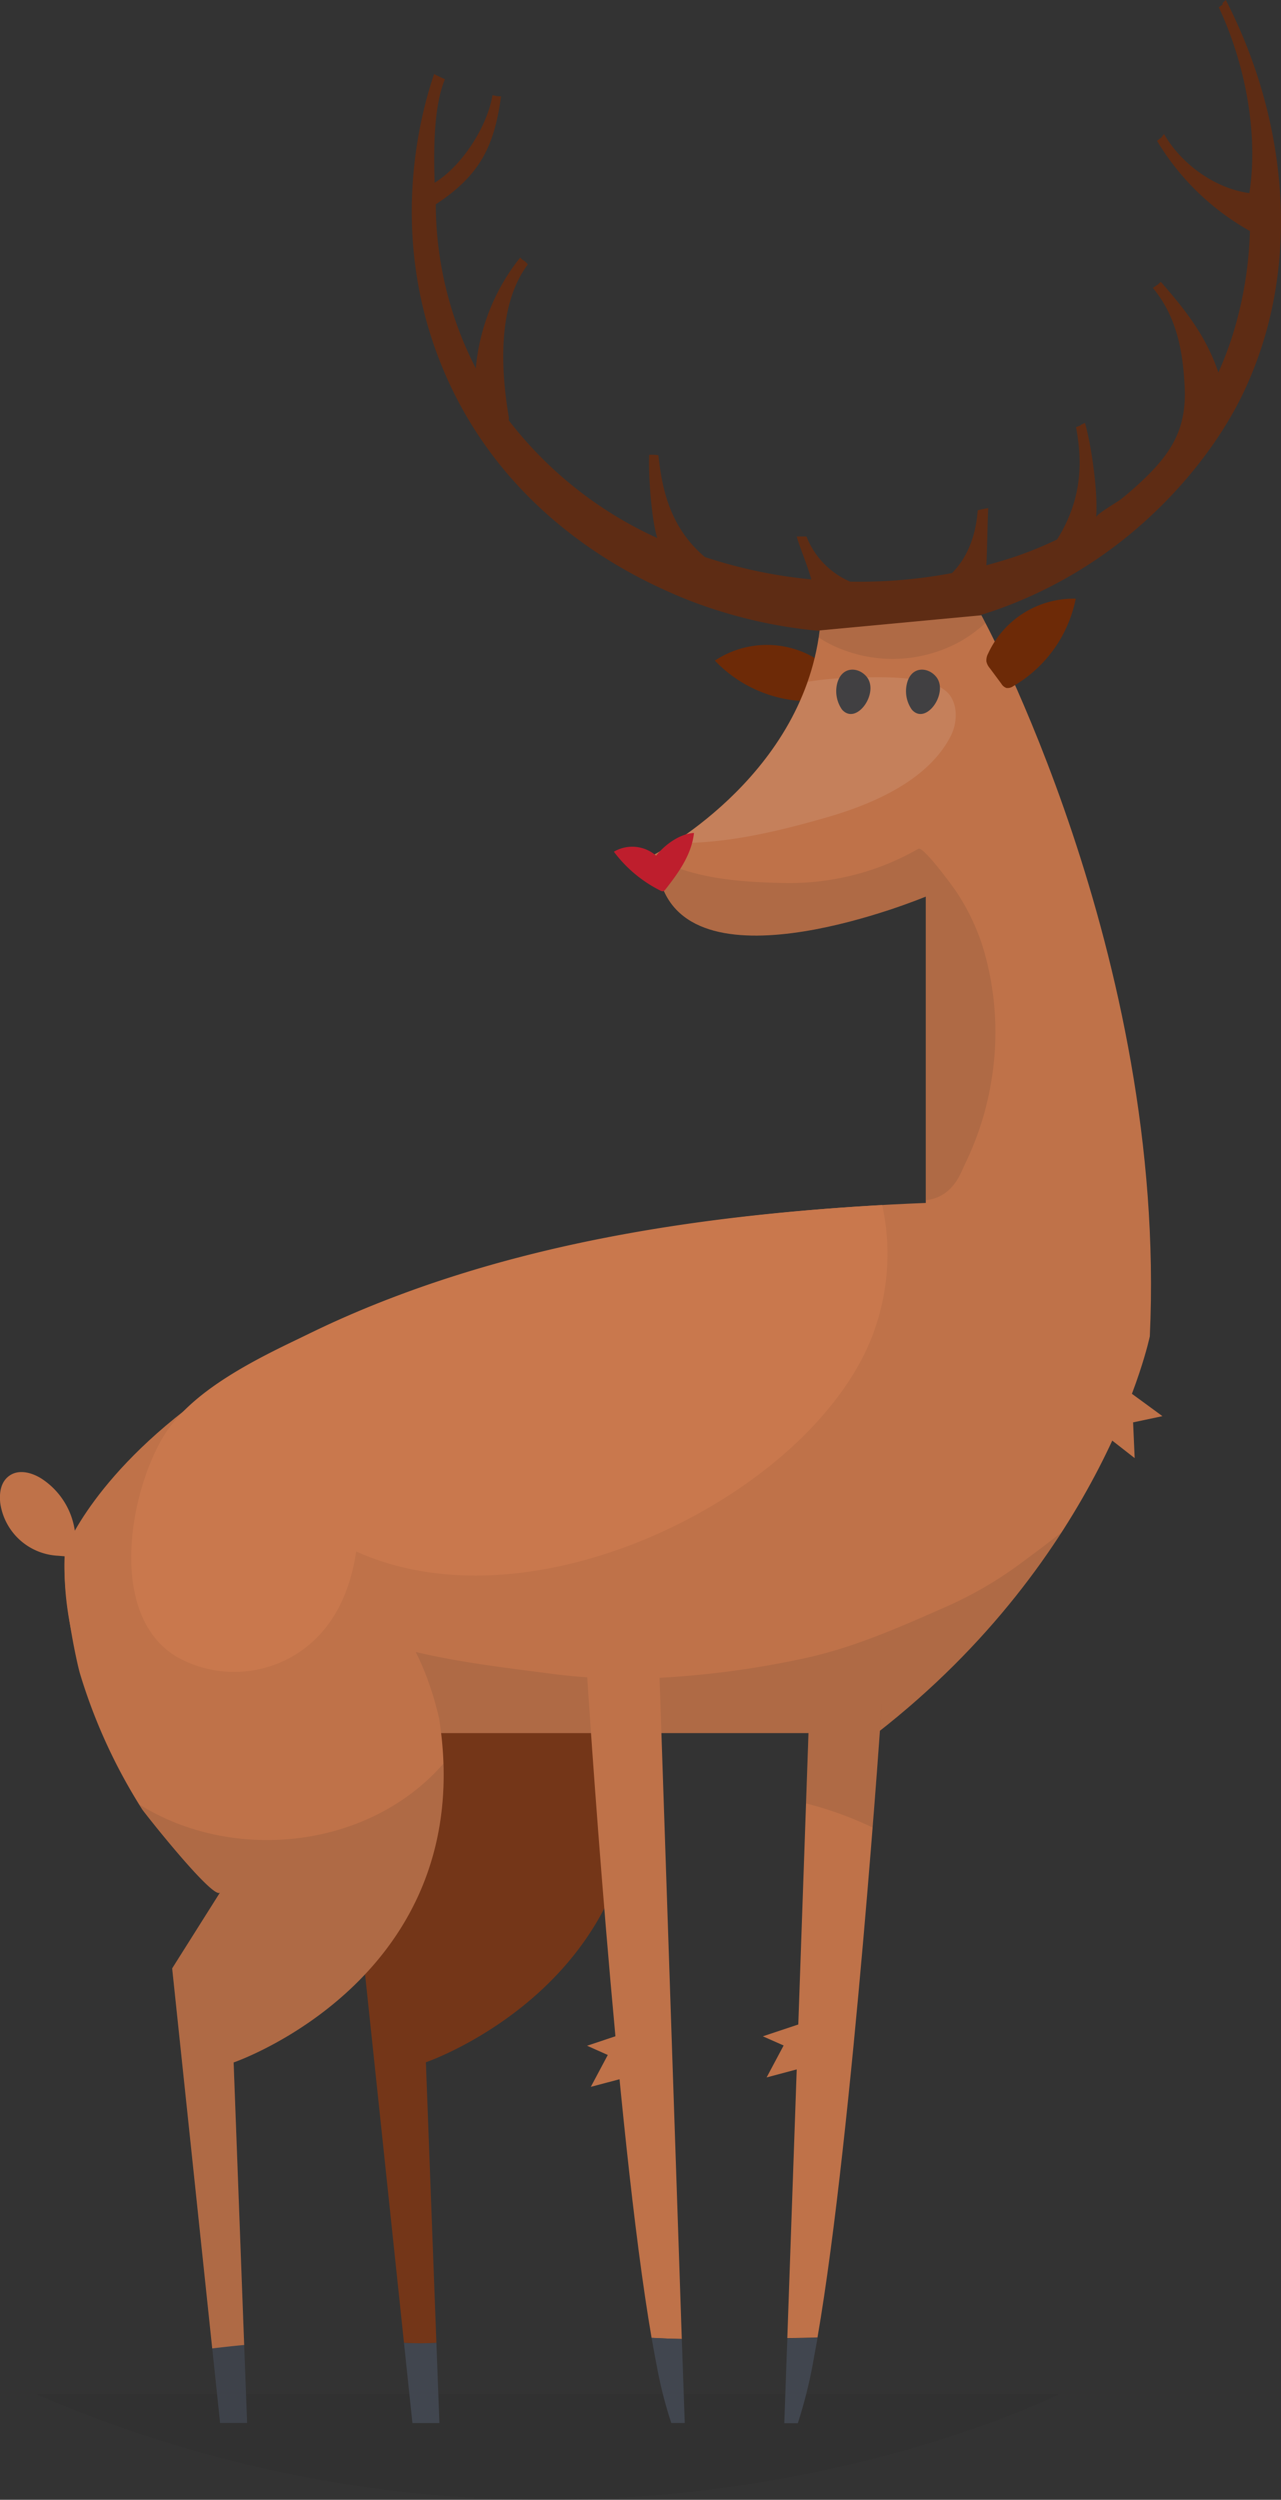 <svg xmlns="http://www.w3.org/2000/svg" viewBox="0 0 212.2 414.01"><rect x="0" y="0" width="212.2" height="414.01" fill="#333333" stroke="none"/><defs><style>.cls-1{isolation:isolate;}.cls-2,.cls-8{fill:#231f20;}.cls-2{opacity:0.1;}.cls-3{fill:#41464f;}.cls-4{fill:#743618;}.cls-5{fill:#5e2c14;}.cls-6{fill:#6d2a07;}.cls-7{fill:#bf7249;}.cls-8,.cls-9{opacity:0.1;}.cls-9{fill:#fff;mix-blend-mode:overlay;}.cls-10{fill:#be1e2d;}.cls-11{fill:#414042;}.cls-12{fill:#c9784d;}</style></defs><title>Asset 19</title><g class="cls-1"><g id="Layer_2" data-name="Layer 2"><g id="Layer_1-2" data-name="Layer 1"><path class="cls-2" d="M6,396.53H175.41S97.3,435.87,6,396.53Z"/><path class="cls-3" d="M66.92,388l1.4,13.3h4.47L72.29,388A43.74,43.74,0,0,1,66.92,388Z"/><path class="cls-4" d="M104.59,284.66c-10.32-45.21-61.94-27.91-61.94-27.91-3.12,1.05,1.91,18.67,2.48,20.53a90.77,90.77,0,0,0,10.26,22.36c.41.64,12,15.31,12.93,13.76L60.37,326l6.55,62a43.74,43.74,0,0,0,5.37,0l-1.74-46.45S111.29,327.63,104.59,284.66Z"/><path class="cls-5" d="M203.06,0c-1.24,1,.18.38-1.18,1.19,4.38,9.29,6.61,20.93,5.08,30.79-5.53-.72-11.2-4.68-14.14-9.79-1.09,1.44.16,0-1.15,1.15a41.69,41.69,0,0,0,15.38,14.92A63.67,63.67,0,0,1,204,56.08a59,59,0,0,1-2.17,5.6c-2.05-6-5.38-10.25-9.54-15-1.28,1.14.08,0-1.31,1,3.75,4.58,5,9.93,5.28,16.84.19,6-1.81,9.89-6.08,14.15a54.88,54.88,0,0,1-4.48,4c-.56.45-4.08,2.47-4.13,3,.35-3.91-.74-11.79-1.84-15.62-1.69.73.34,0-1.48.69.81,4.49,1.52,11.21-3.14,18.6-1.78.86-3.62,1.65-5.51,2.34-2,.74-4.11,1.37-6.21,1.94.1-1.07.22-8.39.32-9.46a14.67,14.67,0,0,0-1.75.36c-.11,1.12-.39,6.51-4.26,10.39a82.16,82.16,0,0,1-16.87,1.42,13.53,13.53,0,0,1-7.24-7.48c-1.07,0-.84,0-1.61,0,.29,1.22,1.75,4.72,2.42,7.11a80,80,0,0,1-17.64-3.71c-6.11-5.16-7.15-12-7.7-16.86a7.37,7.37,0,0,0-1.53-.06c-.14,3.35.38,10.68,1.35,13.78A64.9,64.9,0,0,1,84.27,69.61a2.13,2.13,0,0,0,0-.61c-1.38-8.19-1.77-18.64,3.17-25.21-.73-.88-.68-.44-1.26-1.15A34.21,34.21,0,0,0,78.82,61a59.66,59.66,0,0,1-6.63-27.16c7.63-5,9.71-10,10.81-17.87-1.58-.11.11.07-1.42-.2C80.71,21,76.51,27.5,72,30.26c-.18-5.76-.14-12.66,1.7-17.14-.66-.31-1-.44-1.79-.86-1.83,5.41-8.08,26,1.49,48.89,10.25,24.5,31.44,34.25,37.94,37.12,5.15,2.27,27.68,11.52,53.15,2.93a72.93,72.93,0,0,0,26-15.62c1.51-1.4,10.69-9.82,16-21.66C215.74,43.48,213.13,19.57,203.06,0Z"/><path class="cls-6" d="M136.37,114.76l.24-3.18a2.6,2.6,0,0,0-.11-1.24,2.35,2.35,0,0,0-.94-1,15.6,15.6,0,0,0-17.14.07,21.7,21.7,0,0,0,16.5,6.72,1.62,1.62,0,0,0,1.12-.36A1.67,1.67,0,0,0,136.37,114.76Z"/><path class="cls-7" d="M162.57,101.9l-26.79,2.51c-3.07,24.83-27.9,37.39-27.9,37.39l1.4,3.76c5,19.26,44.08,2.93,44.08,2.93v50.74C30,204,10.8,256.75,10.8,256.75c-.82,11.85,3.29,22.73,7.7,31.76l11-1.48H145.27c37.67-29.3,45.2-65.71,45.2-65.71C193.4,158.12,162.57,101.9,162.57,101.9Z"/><path class="cls-8" d="M139.38,145.38a43.15,43.15,0,0,1-9.55.86c-7.49-.16-15.25-.71-21.92-4.46l0,0,1.4,3.76c5,19.26,44.08,2.93,44.08,2.93v50.3a6.53,6.53,0,0,0,3.87-1.76c1.45-1.39,1.9-2.76,2.77-4.59a49.52,49.52,0,0,0,4.27-13.91,48.7,48.7,0,0,0-1.44-21.5,36.15,36.15,0,0,0-4.52-9.44c-.51-.76-5.41-7.47-6.21-7A42.32,42.32,0,0,1,139.38,145.38Z"/><path class="cls-9" d="M158.25,117.42a5.62,5.62,0,0,0-.72-2c-2.31-3.82-12.15-3.26-16-3.19a53.33,53.33,0,0,0-7.72.68c-4.88,13.92-16.28,22.84-22.2,26.7,8.2.18,16.53-1.73,24.51-4,7.68-2.13,17.33-6,21.3-13.57A7.7,7.7,0,0,0,158.25,117.42Z"/><path class="cls-8" d="M168.85,259.09a64.35,64.35,0,0,1-12.39,7.13c-7.77,3.43-15.43,6.82-23.76,8.54A150.91,150.91,0,0,1,106.42,278a99.66,99.66,0,0,1-15.73-.88c-8.78-1.15-17.49-2.15-26-4.62a150.6,150.6,0,0,1-18.95-6.88,44.31,44.31,0,0,1-14.23,6.88l-11.8,1.58a34.74,34.74,0,0,1-7-.44,86.17,86.17,0,0,0,5.82,14.87l11-1.48H145.27a134.36,134.36,0,0,0,30.58-33.25C173.57,255.59,171.23,257.33,168.85,259.09Z"/><path class="cls-7" d="M97.25,277.4s4.81,75.82,10.69,109.8c1.68.08,3.35.14,5,.18l-3.7-110Z"/><path class="cls-3" d="M108.77,391.7a71.11,71.11,0,0,0,2.43,9.59h2.23l-.35-10-.14-3.93c-1.65,0-3.32-.1-5-.18C108.22,388.78,108.49,390.29,108.77,391.7Z"/><path class="cls-3" d="M130.31,390.33l-.39,11h2.24a78.67,78.67,0,0,0,2.72-11.15c.19-1,.37-2,.55-3-1.68,0-3.35.06-5,.1Z"/><path class="cls-7" d="M134.11,281.87l-3.69,105.36c1.66,0,3.33-.08,5-.1,5.87-34,10.68-105.26,10.68-105.26Z"/><path class="cls-8" d="M144.56,302.68c1-12.41,1.55-20.81,1.55-20.81h-12l-.59,16.81A58.83,58.83,0,0,1,144.56,302.68Z"/><path class="cls-3" d="M36.47,401.29h4.47l-.49-13c-1.75.16-3.51.36-5.29.57Z"/><path class="cls-7" d="M72.75,284.66C62.42,239.45,10.8,256.75,10.8,256.75c-.74,6.42,1.91,18.67,2.48,20.53a90.77,90.77,0,0,0,10.26,22.36c.41.64,12,15.31,12.93,13.76L28.52,326l6.64,62.94c1.78-.21,3.54-.41,5.29-.57L38.7,341.58S79.44,327.63,72.75,284.66Z"/><path class="cls-8" d="M73.17,292.41C61,306,39.39,308.41,24,299.41c-.3-.17-.6-.36-.9-.55l.48.78c.41.64,12,15.31,12.93,13.76L28.52,326l8,75.34h4.47L38.7,341.58s36-12.33,34.75-49.51C73.36,292.18,73.27,292.3,73.17,292.41Z"/><path class="cls-7" d="M6.88,244.89c-1.57-1-3.68-1.57-5.23-.55S-.15,247.25.05,249a10.17,10.17,0,0,0,9.57,8.66l2.63.22A12.41,12.41,0,0,0,6.88,244.89Z"/><path class="cls-10" d="M108.69,141.72c1.42-1.81,3.9-3.63,6.27-3.77-.39,3.58-2.54,6.56-4.71,9.33a.76.76,0,0,1-.42.33.8.8,0,0,1-.45-.12,21.74,21.74,0,0,1-7.69-6.43A6,6,0,0,1,108.69,141.72Z"/><path class="cls-6" d="M165.87,113.23l-1.9-2.56a2.56,2.56,0,0,1-.57-1.11,2.36,2.36,0,0,1,.28-1.31,15.6,15.6,0,0,1,14.52-9.1,21.67,21.67,0,0,1-10.35,14.49,1.6,1.6,0,0,1-1.14.3A1.62,1.62,0,0,1,165.87,113.23Z"/><path class="cls-11" d="M155,112c2.3,2.59-1.58,8.25-3.95,5.53a5.31,5.31,0,0,1-.83-4.26C150.89,110.34,153.6,110.4,155,112Z"/><path class="cls-11" d="M143.49,112c2.3,2.59-1.58,8.25-4,5.53a5.31,5.31,0,0,1-.83-4.26C139.38,110.34,142.09,110.4,143.49,112Z"/><path class="cls-8" d="M163.24,103.17c-.43-.83-.67-1.27-.67-1.27l-26.79,2.51c0,.39-.11.77-.17,1.16a20.64,20.64,0,0,0,2.09,1.21,23.18,23.18,0,0,0,21.24-.47A22.16,22.16,0,0,0,163.24,103.17Z"/><path class="cls-12" d="M146.14,199.58c-31.63,1.77-64.29,6.76-93.16,20.48-8.54,4.06-21,9.58-26,18-5.75,9.73-9,29.67,2.36,36.38A19.41,19.41,0,0,0,49,274c6.1-3.8,9-10.22,10-17.05,24.59,11.1,58.87-2.57,76-21.09,4.28-4.65,8-10,10-16A37.93,37.93,0,0,0,146.14,199.58Z"/><polygon class="cls-7" points="105.34 336.11 97.25 338.81 100.68 340.34 97.87 345.62 105.34 343.64 105.34 336.11"/><polygon class="cls-7" points="134.46 334.55 126.37 337.25 129.81 338.77 126.99 344.06 134.46 342.07 134.46 334.55"/><polygon class="cls-7" points="187.96 241.49 178.2 233.87 183.08 227.6 192.56 234.54 187.7 235.57 187.96 241.49"/></g></g></g></svg>